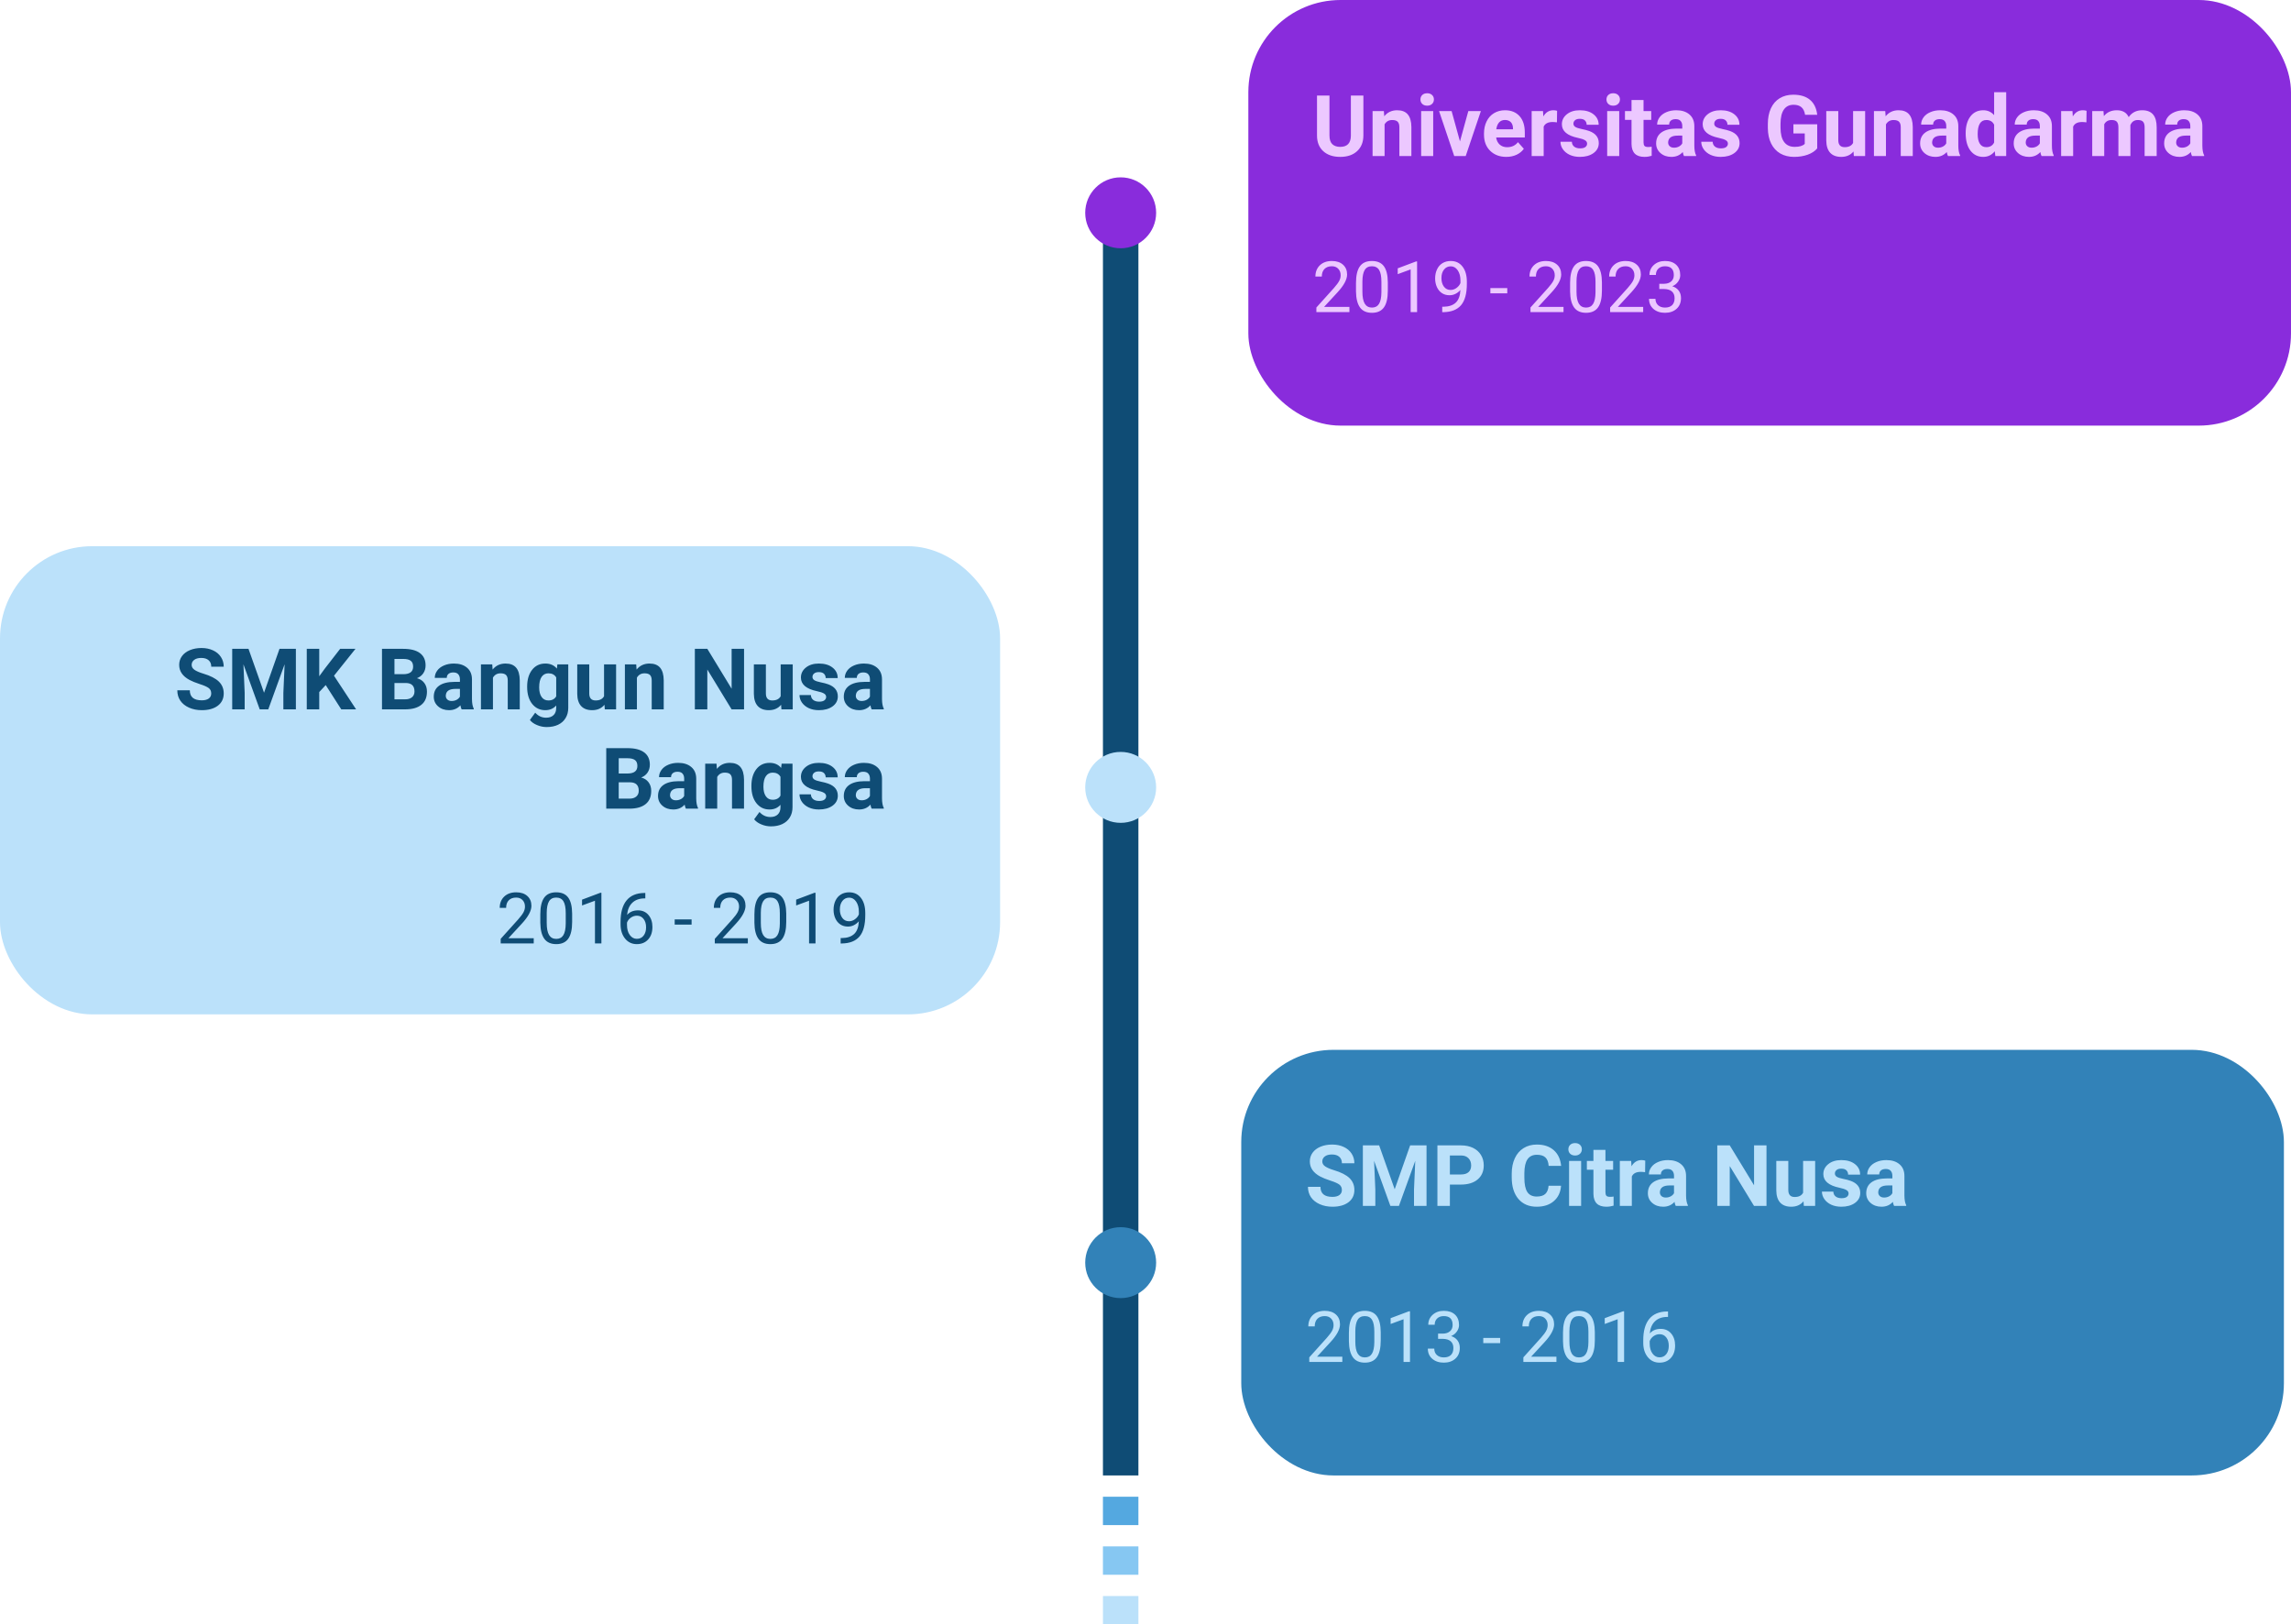 <svg width="323" height="229" viewBox="0 0 323 229" fill="none" xmlns="http://www.w3.org/2000/svg">
<path d="M158 30V208" stroke="#0F4C75" stroke-width="5"/>
<path d="M158 218V222" stroke="#86C7F2" stroke-width="5"/>
<path d="M158 225V229" stroke="#BBE1FA" stroke-width="5"/>
<path d="M158 211V215" stroke="#54A8E0" stroke-width="5"/>
<path d="M163 30C163 32.761 160.761 35 158 35C155.239 35 153 32.761 153 30C153 27.239 155.239 25 158 25C160.761 25 163 27.239 163 30Z" fill="#892CDC"/>
<rect x="176" width="147" height="60" rx="13" fill="#892CDC"/>
<path d="M192.219 13.469V19.088C192.219 20.021 191.926 20.76 191.34 21.303C190.758 21.846 189.961 22.117 188.949 22.117C187.953 22.117 187.162 21.854 186.576 21.326C185.99 20.799 185.691 20.074 185.68 19.152V13.469H187.438V19.1C187.438 19.658 187.57 20.066 187.836 20.324C188.105 20.578 188.477 20.705 188.949 20.705C189.938 20.705 190.439 20.186 190.455 19.146V13.469H192.219ZM195.107 15.66L195.16 16.393C195.613 15.826 196.221 15.543 196.982 15.543C197.654 15.543 198.154 15.74 198.482 16.135C198.811 16.529 198.979 17.119 198.986 17.904V22H197.293V17.945C197.293 17.586 197.215 17.326 197.059 17.166C196.902 17.002 196.643 16.92 196.279 16.92C195.803 16.92 195.445 17.123 195.207 17.529V22H193.514V15.66H195.107ZM202.062 22H200.363V15.66H202.062V22ZM200.264 14.02C200.264 13.766 200.348 13.557 200.516 13.393C200.688 13.229 200.92 13.146 201.213 13.146C201.502 13.146 201.732 13.229 201.904 13.393C202.076 13.557 202.162 13.766 202.162 14.02C202.162 14.277 202.074 14.488 201.898 14.652C201.727 14.816 201.498 14.898 201.213 14.898C200.928 14.898 200.697 14.816 200.521 14.652C200.35 14.488 200.264 14.277 200.264 14.02ZM205.836 19.932L207.014 15.66H208.783L206.645 22H205.027L202.889 15.66H204.658L205.836 19.932ZM212.369 22.117C211.439 22.117 210.682 21.832 210.096 21.262C209.514 20.691 209.223 19.932 209.223 18.982V18.818C209.223 18.182 209.346 17.613 209.592 17.113C209.838 16.609 210.186 16.223 210.635 15.953C211.088 15.68 211.604 15.543 212.182 15.543C213.049 15.543 213.73 15.816 214.227 16.363C214.727 16.91 214.977 17.686 214.977 18.689V19.381H210.939C210.994 19.795 211.158 20.127 211.432 20.377C211.709 20.627 212.059 20.752 212.48 20.752C213.133 20.752 213.643 20.516 214.01 20.043L214.842 20.975C214.588 21.334 214.244 21.615 213.811 21.818C213.377 22.018 212.896 22.117 212.369 22.117ZM212.176 16.914C211.84 16.914 211.566 17.027 211.355 17.254C211.148 17.48 211.016 17.805 210.957 18.227H213.312V18.092C213.305 17.717 213.203 17.428 213.008 17.225C212.812 17.018 212.535 16.914 212.176 16.914ZM219.506 17.248C219.275 17.217 219.072 17.201 218.896 17.201C218.256 17.201 217.836 17.418 217.637 17.852V22H215.943V15.66H217.543L217.59 16.416C217.93 15.834 218.4 15.543 219.002 15.543C219.189 15.543 219.365 15.568 219.529 15.619L219.506 17.248ZM223.76 20.248C223.76 20.041 223.656 19.879 223.449 19.762C223.246 19.641 222.918 19.533 222.465 19.439C220.957 19.123 220.203 18.482 220.203 17.518C220.203 16.955 220.436 16.486 220.9 16.111C221.369 15.732 221.98 15.543 222.734 15.543C223.539 15.543 224.182 15.732 224.662 16.111C225.146 16.49 225.389 16.982 225.389 17.588H223.695C223.695 17.346 223.617 17.146 223.461 16.99C223.305 16.83 223.061 16.75 222.729 16.75C222.443 16.75 222.223 16.814 222.066 16.943C221.91 17.072 221.832 17.236 221.832 17.436C221.832 17.623 221.92 17.775 222.096 17.893C222.275 18.006 222.576 18.105 222.998 18.191C223.42 18.273 223.775 18.367 224.064 18.473C224.959 18.801 225.406 19.369 225.406 20.178C225.406 20.756 225.158 21.225 224.662 21.584C224.166 21.939 223.525 22.117 222.74 22.117C222.209 22.117 221.736 22.023 221.322 21.836C220.912 21.645 220.59 21.385 220.355 21.057C220.121 20.725 220.004 20.367 220.004 19.984H221.609C221.625 20.285 221.736 20.516 221.943 20.676C222.15 20.836 222.428 20.916 222.775 20.916C223.1 20.916 223.344 20.855 223.508 20.734C223.676 20.609 223.76 20.447 223.76 20.248ZM228.289 22H226.59V15.66H228.289V22ZM226.49 14.02C226.49 13.766 226.574 13.557 226.742 13.393C226.914 13.229 227.146 13.146 227.439 13.146C227.729 13.146 227.959 13.229 228.131 13.393C228.303 13.557 228.389 13.766 228.389 14.02C228.389 14.277 228.301 14.488 228.125 14.652C227.953 14.816 227.725 14.898 227.439 14.898C227.154 14.898 226.924 14.816 226.748 14.652C226.576 14.488 226.49 14.277 226.49 14.02ZM231.717 14.102V15.66H232.801V16.902H231.717V20.066C231.717 20.301 231.762 20.469 231.852 20.57C231.941 20.672 232.113 20.723 232.367 20.723C232.555 20.723 232.721 20.709 232.865 20.682V21.965C232.533 22.066 232.191 22.117 231.84 22.117C230.652 22.117 230.047 21.518 230.023 20.318V16.902H229.098V15.66H230.023V14.102H231.717ZM237.418 22C237.34 21.848 237.283 21.658 237.248 21.432C236.838 21.889 236.305 22.117 235.648 22.117C235.027 22.117 234.512 21.938 234.102 21.578C233.695 21.219 233.492 20.766 233.492 20.219C233.492 19.547 233.74 19.031 234.236 18.672C234.736 18.312 235.457 18.131 236.398 18.127H237.178V17.764C237.178 17.471 237.102 17.236 236.949 17.061C236.801 16.885 236.564 16.797 236.24 16.797C235.955 16.797 235.73 16.865 235.566 17.002C235.406 17.139 235.326 17.326 235.326 17.564H233.633C233.633 17.197 233.746 16.857 233.973 16.545C234.199 16.232 234.52 15.988 234.934 15.812C235.348 15.633 235.812 15.543 236.328 15.543C237.109 15.543 237.729 15.74 238.186 16.135C238.646 16.525 238.877 17.076 238.877 17.787V20.535C238.881 21.137 238.965 21.592 239.129 21.9V22H237.418ZM236.018 20.822C236.268 20.822 236.498 20.768 236.709 20.658C236.92 20.545 237.076 20.395 237.178 20.207V19.117H236.545C235.697 19.117 235.246 19.41 235.191 19.996L235.186 20.096C235.186 20.307 235.26 20.48 235.408 20.617C235.557 20.754 235.76 20.822 236.018 20.822ZM243.611 20.248C243.611 20.041 243.508 19.879 243.301 19.762C243.098 19.641 242.77 19.533 242.316 19.439C240.809 19.123 240.055 18.482 240.055 17.518C240.055 16.955 240.287 16.486 240.752 16.111C241.221 15.732 241.832 15.543 242.586 15.543C243.391 15.543 244.033 15.732 244.514 16.111C244.998 16.49 245.24 16.982 245.24 17.588H243.547C243.547 17.346 243.469 17.146 243.312 16.99C243.156 16.83 242.912 16.75 242.58 16.75C242.295 16.75 242.074 16.814 241.918 16.943C241.762 17.072 241.684 17.236 241.684 17.436C241.684 17.623 241.771 17.775 241.947 17.893C242.127 18.006 242.428 18.105 242.85 18.191C243.271 18.273 243.627 18.367 243.916 18.473C244.811 18.801 245.258 19.369 245.258 20.178C245.258 20.756 245.01 21.225 244.514 21.584C244.018 21.939 243.377 22.117 242.592 22.117C242.061 22.117 241.588 22.023 241.174 21.836C240.764 21.645 240.441 21.385 240.207 21.057C239.973 20.725 239.855 20.367 239.855 19.984H241.461C241.477 20.285 241.588 20.516 241.795 20.676C242.002 20.836 242.279 20.916 242.627 20.916C242.951 20.916 243.195 20.855 243.359 20.734C243.527 20.609 243.611 20.447 243.611 20.248ZM256.203 20.922C255.887 21.301 255.439 21.596 254.861 21.807C254.283 22.014 253.643 22.117 252.939 22.117C252.201 22.117 251.553 21.957 250.994 21.637C250.439 21.312 250.01 20.844 249.705 20.23C249.404 19.617 249.25 18.896 249.242 18.068V17.488C249.242 16.637 249.385 15.9 249.67 15.279C249.959 14.654 250.373 14.178 250.912 13.85C251.455 13.518 252.09 13.352 252.816 13.352C253.828 13.352 254.619 13.594 255.189 14.078C255.76 14.559 256.098 15.26 256.203 16.182H254.492C254.414 15.693 254.24 15.336 253.971 15.109C253.705 14.883 253.338 14.77 252.869 14.77C252.271 14.77 251.816 14.994 251.504 15.443C251.191 15.893 251.033 16.561 251.029 17.447V17.992C251.029 18.887 251.199 19.562 251.539 20.02C251.879 20.477 252.377 20.705 253.033 20.705C253.693 20.705 254.164 20.564 254.445 20.283V18.812H252.846V17.518H256.203V20.922ZM261.318 21.355C260.9 21.863 260.322 22.117 259.584 22.117C258.904 22.117 258.385 21.922 258.025 21.531C257.67 21.141 257.488 20.568 257.48 19.814V15.66H259.174V19.756C259.174 20.416 259.475 20.746 260.076 20.746C260.65 20.746 261.045 20.547 261.26 20.148V15.66H262.959V22H261.365L261.318 21.355ZM265.795 15.66L265.848 16.393C266.301 15.826 266.908 15.543 267.67 15.543C268.342 15.543 268.842 15.74 269.17 16.135C269.498 16.529 269.666 17.119 269.674 17.904V22H267.98V17.945C267.98 17.586 267.902 17.326 267.746 17.166C267.59 17.002 267.33 16.92 266.967 16.92C266.49 16.92 266.133 17.123 265.895 17.529V22H264.201V15.66H265.795ZM274.637 22C274.559 21.848 274.502 21.658 274.467 21.432C274.057 21.889 273.523 22.117 272.867 22.117C272.246 22.117 271.73 21.938 271.32 21.578C270.914 21.219 270.711 20.766 270.711 20.219C270.711 19.547 270.959 19.031 271.455 18.672C271.955 18.312 272.676 18.131 273.617 18.127H274.396V17.764C274.396 17.471 274.32 17.236 274.168 17.061C274.02 16.885 273.783 16.797 273.459 16.797C273.174 16.797 272.949 16.865 272.785 17.002C272.625 17.139 272.545 17.326 272.545 17.564H270.852C270.852 17.197 270.965 16.857 271.191 16.545C271.418 16.232 271.738 15.988 272.152 15.812C272.566 15.633 273.031 15.543 273.547 15.543C274.328 15.543 274.947 15.74 275.404 16.135C275.865 16.525 276.096 17.076 276.096 17.787V20.535C276.1 21.137 276.184 21.592 276.348 21.9V22H274.637ZM273.236 20.822C273.486 20.822 273.717 20.768 273.928 20.658C274.139 20.545 274.295 20.395 274.396 20.207V19.117H273.764C272.916 19.117 272.465 19.41 272.41 19.996L272.404 20.096C272.404 20.307 272.479 20.48 272.627 20.617C272.775 20.754 272.979 20.822 273.236 20.822ZM277.133 18.783C277.133 17.795 277.354 17.008 277.795 16.422C278.24 15.836 278.848 15.543 279.617 15.543C280.234 15.543 280.744 15.773 281.146 16.234V13H282.846V22H281.316L281.234 21.326C280.812 21.854 280.27 22.117 279.605 22.117C278.859 22.117 278.26 21.824 277.807 21.238C277.357 20.648 277.133 19.83 277.133 18.783ZM278.826 18.906C278.826 19.5 278.93 19.955 279.137 20.271C279.344 20.588 279.645 20.746 280.039 20.746C280.562 20.746 280.932 20.525 281.146 20.084V17.582C280.936 17.141 280.57 16.92 280.051 16.92C279.234 16.92 278.826 17.582 278.826 18.906ZM287.832 22C287.754 21.848 287.697 21.658 287.662 21.432C287.252 21.889 286.719 22.117 286.062 22.117C285.441 22.117 284.926 21.938 284.516 21.578C284.109 21.219 283.906 20.766 283.906 20.219C283.906 19.547 284.154 19.031 284.65 18.672C285.15 18.312 285.871 18.131 286.812 18.127H287.592V17.764C287.592 17.471 287.516 17.236 287.363 17.061C287.215 16.885 286.979 16.797 286.654 16.797C286.369 16.797 286.145 16.865 285.98 17.002C285.82 17.139 285.74 17.326 285.74 17.564H284.047C284.047 17.197 284.16 16.857 284.387 16.545C284.613 16.232 284.934 15.988 285.348 15.812C285.762 15.633 286.227 15.543 286.742 15.543C287.523 15.543 288.143 15.74 288.6 16.135C289.061 16.525 289.291 17.076 289.291 17.787V20.535C289.295 21.137 289.379 21.592 289.543 21.9V22H287.832ZM286.432 20.822C286.682 20.822 286.912 20.768 287.123 20.658C287.334 20.545 287.49 20.395 287.592 20.207V19.117H286.959C286.111 19.117 285.66 19.41 285.605 19.996L285.6 20.096C285.6 20.307 285.674 20.48 285.822 20.617C285.971 20.754 286.174 20.822 286.432 20.822ZM294.154 17.248C293.924 17.217 293.721 17.201 293.545 17.201C292.904 17.201 292.484 17.418 292.285 17.852V22H290.592V15.66H292.191L292.238 16.416C292.578 15.834 293.049 15.543 293.65 15.543C293.838 15.543 294.014 15.568 294.178 15.619L294.154 17.248ZM296.562 15.66L296.615 16.369C297.064 15.818 297.672 15.543 298.438 15.543C299.254 15.543 299.814 15.865 300.119 16.51C300.564 15.865 301.199 15.543 302.023 15.543C302.711 15.543 303.223 15.744 303.559 16.146C303.895 16.545 304.062 17.146 304.062 17.951V22H302.363V17.957C302.363 17.598 302.293 17.336 302.152 17.172C302.012 17.004 301.764 16.92 301.408 16.92C300.9 16.92 300.549 17.162 300.354 17.646L300.359 22H298.666V17.963C298.666 17.596 298.594 17.33 298.449 17.166C298.305 17.002 298.059 16.92 297.711 16.92C297.23 16.92 296.883 17.119 296.668 17.518V22H294.975V15.66H296.562ZM309.043 22C308.965 21.848 308.908 21.658 308.873 21.432C308.463 21.889 307.93 22.117 307.273 22.117C306.652 22.117 306.137 21.938 305.727 21.578C305.32 21.219 305.117 20.766 305.117 20.219C305.117 19.547 305.365 19.031 305.861 18.672C306.361 18.312 307.082 18.131 308.023 18.127H308.803V17.764C308.803 17.471 308.727 17.236 308.574 17.061C308.426 16.885 308.189 16.797 307.865 16.797C307.58 16.797 307.355 16.865 307.191 17.002C307.031 17.139 306.951 17.326 306.951 17.564H305.258C305.258 17.197 305.371 16.857 305.598 16.545C305.824 16.232 306.145 15.988 306.559 15.812C306.973 15.633 307.438 15.543 307.953 15.543C308.734 15.543 309.354 15.74 309.811 16.135C310.271 16.525 310.502 17.076 310.502 17.787V20.535C310.506 21.137 310.59 21.592 310.754 21.9V22H309.043ZM307.643 20.822C307.893 20.822 308.123 20.768 308.334 20.658C308.545 20.545 308.701 20.395 308.803 20.207V19.117H308.17C307.322 19.117 306.871 19.41 306.816 19.996L306.811 20.096C306.811 20.307 306.885 20.48 307.033 20.617C307.182 20.754 307.385 20.822 307.643 20.822Z" fill="#ECC8FF"/>
<path d="M190.249 44H185.591V43.351L188.052 40.616C188.416 40.203 188.667 39.867 188.804 39.61C188.944 39.35 189.014 39.081 189.014 38.805C189.014 38.434 188.901 38.129 188.677 37.892C188.452 37.654 188.153 37.535 187.778 37.535C187.329 37.535 186.979 37.664 186.729 37.921C186.481 38.175 186.357 38.53 186.357 38.985H185.454C185.454 38.331 185.664 37.802 186.084 37.398C186.507 36.995 187.072 36.793 187.778 36.793C188.439 36.793 188.962 36.967 189.346 37.315C189.73 37.66 189.922 38.121 189.922 38.697C189.922 39.397 189.476 40.23 188.584 41.197L186.68 43.263H190.249V44ZM195.664 40.968C195.664 42.026 195.483 42.812 195.122 43.326C194.761 43.84 194.196 44.098 193.428 44.098C192.669 44.098 192.108 43.847 191.743 43.346C191.379 42.841 191.19 42.089 191.177 41.09V39.884C191.177 38.839 191.357 38.062 191.719 37.555C192.08 37.047 192.646 36.793 193.418 36.793C194.183 36.793 194.746 37.039 195.107 37.53C195.469 38.019 195.654 38.774 195.664 39.796V40.968ZM194.761 39.732C194.761 38.967 194.653 38.411 194.438 38.062C194.224 37.711 193.883 37.535 193.418 37.535C192.956 37.535 192.619 37.709 192.407 38.058C192.196 38.406 192.087 38.941 192.08 39.664V41.109C192.08 41.878 192.191 42.446 192.412 42.813C192.637 43.178 192.975 43.36 193.428 43.36C193.874 43.36 194.204 43.188 194.419 42.843C194.637 42.498 194.751 41.954 194.761 41.212V39.732ZM199.79 44H198.882V37.98L197.061 38.648V37.828L199.648 36.856H199.79V44ZM205.898 40.875C205.71 41.1 205.483 41.28 205.22 41.417C204.959 41.554 204.673 41.622 204.36 41.622C203.95 41.622 203.592 41.521 203.286 41.319C202.983 41.117 202.749 40.834 202.583 40.47C202.417 40.102 202.334 39.697 202.334 39.254C202.334 38.779 202.424 38.351 202.603 37.97C202.785 37.589 203.042 37.297 203.374 37.096C203.706 36.894 204.093 36.793 204.536 36.793C205.239 36.793 205.793 37.057 206.196 37.584C206.603 38.108 206.807 38.824 206.807 39.732V39.996C206.807 41.38 206.533 42.39 205.986 43.028C205.439 43.663 204.614 43.989 203.511 44.005H203.335V43.243H203.525C204.271 43.23 204.844 43.036 205.244 42.662C205.645 42.285 205.863 41.689 205.898 40.875ZM204.507 40.875C204.81 40.875 205.088 40.782 205.342 40.597C205.599 40.411 205.786 40.182 205.903 39.908V39.547C205.903 38.954 205.775 38.473 205.518 38.102C205.26 37.73 204.935 37.545 204.541 37.545C204.144 37.545 203.825 37.698 203.584 38.004C203.343 38.307 203.223 38.707 203.223 39.205C203.223 39.69 203.338 40.09 203.569 40.406C203.804 40.719 204.116 40.875 204.507 40.875ZM212.505 41.349H210.122V40.611H212.505V41.349ZM220.435 44H215.776V43.351L218.237 40.616C218.602 40.203 218.853 39.867 218.989 39.61C219.129 39.35 219.199 39.081 219.199 38.805C219.199 38.434 219.087 38.129 218.862 37.892C218.638 37.654 218.338 37.535 217.964 37.535C217.515 37.535 217.165 37.664 216.914 37.921C216.667 38.175 216.543 38.53 216.543 38.985H215.64C215.64 38.331 215.85 37.802 216.27 37.398C216.693 36.995 217.257 36.793 217.964 36.793C218.625 36.793 219.147 36.967 219.531 37.315C219.915 37.66 220.107 38.121 220.107 38.697C220.107 39.397 219.661 40.23 218.77 41.197L216.865 43.263H220.435V44ZM225.85 40.968C225.85 42.026 225.669 42.812 225.308 43.326C224.946 43.84 224.382 44.098 223.613 44.098C222.855 44.098 222.293 43.847 221.929 43.346C221.564 42.841 221.375 42.089 221.362 41.09V39.884C221.362 38.839 221.543 38.062 221.904 37.555C222.266 37.047 222.832 36.793 223.604 36.793C224.368 36.793 224.932 37.039 225.293 37.53C225.654 38.019 225.84 38.774 225.85 39.796V40.968ZM224.946 39.732C224.946 38.967 224.839 38.411 224.624 38.062C224.409 37.711 224.069 37.535 223.604 37.535C223.141 37.535 222.804 37.709 222.593 38.058C222.381 38.406 222.272 38.941 222.266 39.664V41.109C222.266 41.878 222.376 42.446 222.598 42.813C222.822 43.178 223.161 43.36 223.613 43.36C224.059 43.36 224.39 43.188 224.604 42.843C224.823 42.498 224.937 41.954 224.946 41.212V39.732ZM231.665 44H227.007V43.351L229.468 40.616C229.832 40.203 230.083 39.867 230.22 39.61C230.36 39.35 230.43 39.081 230.43 38.805C230.43 38.434 230.317 38.129 230.093 37.892C229.868 37.654 229.569 37.535 229.194 37.535C228.745 37.535 228.395 37.664 228.145 37.921C227.897 38.175 227.773 38.53 227.773 38.985H226.87C226.87 38.331 227.08 37.802 227.5 37.398C227.923 36.995 228.488 36.793 229.194 36.793C229.855 36.793 230.378 36.967 230.762 37.315C231.146 37.66 231.338 38.121 231.338 38.697C231.338 39.397 230.892 40.23 230 41.197L228.096 43.263H231.665V44ZM233.936 40.006H234.614C235.041 39.999 235.376 39.887 235.62 39.669C235.864 39.451 235.986 39.156 235.986 38.785C235.986 37.952 235.571 37.535 234.741 37.535C234.351 37.535 234.038 37.648 233.804 37.872C233.573 38.093 233.457 38.388 233.457 38.756H232.554C232.554 38.193 232.759 37.726 233.169 37.355C233.582 36.98 234.106 36.793 234.741 36.793C235.412 36.793 235.938 36.97 236.318 37.325C236.699 37.68 236.89 38.173 236.89 38.805C236.89 39.114 236.789 39.413 236.587 39.703C236.388 39.993 236.117 40.209 235.771 40.352C236.162 40.476 236.463 40.681 236.675 40.968C236.89 41.254 236.997 41.604 236.997 42.018C236.997 42.656 236.789 43.162 236.372 43.536C235.955 43.91 235.413 44.098 234.746 44.098C234.079 44.098 233.535 43.917 233.115 43.556C232.699 43.194 232.49 42.717 232.49 42.125H233.398C233.398 42.499 233.521 42.799 233.765 43.023C234.009 43.248 234.336 43.36 234.746 43.36C235.182 43.36 235.516 43.246 235.747 43.019C235.978 42.791 236.094 42.464 236.094 42.037C236.094 41.624 235.967 41.306 235.713 41.085C235.459 40.864 235.093 40.75 234.614 40.743H233.936V40.006Z" fill="#ECC8FF"/>
<path d="M163 178C163 180.761 160.761 183 158 183C155.239 183 153 180.761 153 178C153 175.239 155.239 173 158 173C160.761 173 163 175.239 163 178Z" fill="#3282B8"/>
<rect x="175" y="148" width="147" height="60" rx="13" fill="#3282B8"/>
<path d="M189.186 167.762C189.186 167.43 189.068 167.176 188.834 167C188.6 166.82 188.178 166.633 187.568 166.438C186.959 166.238 186.477 166.043 186.121 165.852C185.152 165.328 184.668 164.623 184.668 163.736C184.668 163.275 184.797 162.865 185.055 162.506C185.316 162.143 185.689 161.859 186.174 161.656C186.662 161.453 187.209 161.352 187.814 161.352C188.424 161.352 188.967 161.463 189.443 161.686C189.92 161.904 190.289 162.215 190.551 162.617C190.816 163.02 190.949 163.477 190.949 163.988H189.191C189.191 163.598 189.068 163.295 188.822 163.08C188.576 162.861 188.23 162.752 187.785 162.752C187.355 162.752 187.021 162.844 186.783 163.027C186.545 163.207 186.426 163.445 186.426 163.742C186.426 164.02 186.564 164.252 186.842 164.439C187.123 164.627 187.535 164.803 188.078 164.967C189.078 165.268 189.807 165.641 190.264 166.086C190.721 166.531 190.949 167.086 190.949 167.75C190.949 168.488 190.67 169.068 190.111 169.49C189.553 169.908 188.801 170.117 187.855 170.117C187.199 170.117 186.602 169.998 186.062 169.76C185.523 169.518 185.111 169.188 184.826 168.77C184.545 168.352 184.404 167.867 184.404 167.316H186.168C186.168 168.258 186.73 168.729 187.855 168.729C188.273 168.729 188.6 168.645 188.834 168.477C189.068 168.305 189.186 168.066 189.186 167.762ZM194.441 161.469L196.633 167.656L198.812 161.469H201.121V170H199.357V167.668L199.533 163.643L197.23 170H196.023L193.727 163.648L193.902 167.668V170H192.145V161.469H194.441ZM204.414 166.994V170H202.656V161.469H205.984C206.625 161.469 207.188 161.586 207.672 161.82C208.16 162.055 208.535 162.389 208.797 162.822C209.059 163.252 209.189 163.742 209.189 164.293C209.189 165.129 208.902 165.789 208.328 166.273C207.758 166.754 206.967 166.994 205.955 166.994H204.414ZM204.414 165.57H205.984C206.449 165.57 206.803 165.461 207.045 165.242C207.291 165.023 207.414 164.711 207.414 164.305C207.414 163.887 207.291 163.549 207.045 163.291C206.799 163.033 206.459 162.9 206.025 162.893H204.414V165.57ZM220.088 167.158C220.021 168.076 219.682 168.799 219.068 169.326C218.459 169.854 217.654 170.117 216.654 170.117C215.561 170.117 214.699 169.75 214.07 169.016C213.445 168.277 213.133 167.266 213.133 165.98V165.459C213.133 164.639 213.277 163.916 213.566 163.291C213.855 162.666 214.268 162.188 214.803 161.855C215.342 161.52 215.967 161.352 216.678 161.352C217.662 161.352 218.455 161.615 219.057 162.143C219.658 162.67 220.006 163.41 220.1 164.363H218.342C218.299 163.812 218.145 163.414 217.879 163.168C217.617 162.918 217.217 162.793 216.678 162.793C216.092 162.793 215.652 163.004 215.359 163.426C215.07 163.844 214.922 164.494 214.914 165.377V166.021C214.914 166.943 215.053 167.617 215.33 168.043C215.611 168.469 216.053 168.682 216.654 168.682C217.197 168.682 217.602 168.559 217.867 168.312C218.137 168.062 218.291 167.678 218.33 167.158H220.088ZM222.918 170H221.219V163.66H222.918V170ZM221.119 162.02C221.119 161.766 221.203 161.557 221.371 161.393C221.543 161.229 221.775 161.146 222.068 161.146C222.357 161.146 222.588 161.229 222.76 161.393C222.932 161.557 223.018 161.766 223.018 162.02C223.018 162.277 222.93 162.488 222.754 162.652C222.582 162.816 222.354 162.898 222.068 162.898C221.783 162.898 221.553 162.816 221.377 162.652C221.205 162.488 221.119 162.277 221.119 162.02ZM226.346 162.102V163.66H227.43V164.902H226.346V168.066C226.346 168.301 226.391 168.469 226.48 168.57C226.57 168.672 226.742 168.723 226.996 168.723C227.184 168.723 227.35 168.709 227.494 168.682V169.965C227.162 170.066 226.82 170.117 226.469 170.117C225.281 170.117 224.676 169.518 224.652 168.318V164.902H223.727V163.66H224.652V162.102H226.346ZM231.936 165.248C231.705 165.217 231.502 165.201 231.326 165.201C230.686 165.201 230.266 165.418 230.066 165.852V170H228.373V163.66H229.973L230.02 164.416C230.359 163.834 230.83 163.543 231.432 163.543C231.619 163.543 231.795 163.568 231.959 163.619L231.936 165.248ZM236.254 170C236.176 169.848 236.119 169.658 236.084 169.432C235.674 169.889 235.141 170.117 234.484 170.117C233.863 170.117 233.348 169.938 232.938 169.578C232.531 169.219 232.328 168.766 232.328 168.219C232.328 167.547 232.576 167.031 233.072 166.672C233.572 166.312 234.293 166.131 235.234 166.127H236.014V165.764C236.014 165.471 235.938 165.236 235.785 165.061C235.637 164.885 235.4 164.797 235.076 164.797C234.791 164.797 234.566 164.865 234.402 165.002C234.242 165.139 234.162 165.326 234.162 165.564H232.469C232.469 165.197 232.582 164.857 232.809 164.545C233.035 164.232 233.355 163.988 233.77 163.812C234.184 163.633 234.648 163.543 235.164 163.543C235.945 163.543 236.564 163.74 237.021 164.135C237.482 164.525 237.713 165.076 237.713 165.787V168.535C237.717 169.137 237.801 169.592 237.965 169.9V170H236.254ZM234.854 168.822C235.104 168.822 235.334 168.768 235.545 168.658C235.756 168.545 235.912 168.395 236.014 168.207V167.117H235.381C234.533 167.117 234.082 167.41 234.027 167.996L234.021 168.096C234.021 168.307 234.096 168.48 234.244 168.617C234.393 168.754 234.596 168.822 234.854 168.822ZM249.051 170H247.293L243.871 164.387V170H242.113V161.469H243.871L247.299 167.094V161.469H249.051V170ZM254.271 169.355C253.854 169.863 253.275 170.117 252.537 170.117C251.857 170.117 251.338 169.922 250.979 169.531C250.623 169.141 250.441 168.568 250.434 167.814V163.66H252.127V167.756C252.127 168.416 252.428 168.746 253.029 168.746C253.604 168.746 253.998 168.547 254.213 168.148V163.66H255.912V170H254.318L254.271 169.355ZM260.623 168.248C260.623 168.041 260.52 167.879 260.312 167.762C260.109 167.641 259.781 167.533 259.328 167.439C257.82 167.123 257.066 166.482 257.066 165.518C257.066 164.955 257.299 164.486 257.764 164.111C258.232 163.732 258.844 163.543 259.598 163.543C260.402 163.543 261.045 163.732 261.525 164.111C262.01 164.49 262.252 164.982 262.252 165.588H260.559C260.559 165.346 260.48 165.146 260.324 164.99C260.168 164.83 259.924 164.75 259.592 164.75C259.307 164.75 259.086 164.814 258.93 164.943C258.773 165.072 258.695 165.236 258.695 165.436C258.695 165.623 258.783 165.775 258.959 165.893C259.139 166.006 259.439 166.105 259.861 166.191C260.283 166.273 260.639 166.367 260.928 166.473C261.822 166.801 262.27 167.369 262.27 168.178C262.27 168.756 262.021 169.225 261.525 169.584C261.029 169.939 260.389 170.117 259.604 170.117C259.072 170.117 258.6 170.023 258.186 169.836C257.775 169.645 257.453 169.385 257.219 169.057C256.984 168.725 256.867 168.367 256.867 167.984H258.473C258.488 168.285 258.6 168.516 258.807 168.676C259.014 168.836 259.291 168.916 259.639 168.916C259.963 168.916 260.207 168.855 260.371 168.734C260.539 168.609 260.623 168.447 260.623 168.248ZM267.039 170C266.961 169.848 266.904 169.658 266.869 169.432C266.459 169.889 265.926 170.117 265.27 170.117C264.648 170.117 264.133 169.938 263.723 169.578C263.316 169.219 263.113 168.766 263.113 168.219C263.113 167.547 263.361 167.031 263.857 166.672C264.357 166.312 265.078 166.131 266.02 166.127H266.799V165.764C266.799 165.471 266.723 165.236 266.57 165.061C266.422 164.885 266.186 164.797 265.861 164.797C265.576 164.797 265.352 164.865 265.188 165.002C265.027 165.139 264.947 165.326 264.947 165.564H263.254C263.254 165.197 263.367 164.857 263.594 164.545C263.82 164.232 264.141 163.988 264.555 163.812C264.969 163.633 265.434 163.543 265.949 163.543C266.73 163.543 267.35 163.74 267.807 164.135C268.268 164.525 268.498 165.076 268.498 165.787V168.535C268.502 169.137 268.586 169.592 268.75 169.9V170H267.039ZM265.639 168.822C265.889 168.822 266.119 168.768 266.33 168.658C266.541 168.545 266.697 168.395 266.799 168.207V167.117H266.166C265.318 167.117 264.867 167.41 264.812 167.996L264.807 168.096C264.807 168.307 264.881 168.48 265.029 168.617C265.178 168.754 265.381 168.822 265.639 168.822Z" fill="#BBE1FA"/>
<path d="M189.249 192H184.591V191.351L187.052 188.616C187.416 188.203 187.667 187.868 187.804 187.61C187.944 187.35 188.014 187.081 188.014 186.805C188.014 186.434 187.901 186.129 187.677 185.892C187.452 185.654 187.153 185.535 186.778 185.535C186.329 185.535 185.979 185.664 185.729 185.921C185.481 186.175 185.357 186.53 185.357 186.985H184.454C184.454 186.331 184.664 185.802 185.084 185.398C185.507 184.995 186.072 184.793 186.778 184.793C187.439 184.793 187.962 184.967 188.346 185.315C188.73 185.66 188.922 186.121 188.922 186.697C188.922 187.397 188.476 188.23 187.584 189.197L185.68 191.263H189.249V192ZM194.664 188.968C194.664 190.026 194.483 190.812 194.122 191.326C193.761 191.84 193.196 192.098 192.428 192.098C191.669 192.098 191.108 191.847 190.743 191.346C190.379 190.841 190.19 190.089 190.177 189.09V187.884C190.177 186.839 190.357 186.062 190.719 185.555C191.08 185.047 191.646 184.793 192.418 184.793C193.183 184.793 193.746 185.039 194.107 185.53C194.469 186.019 194.654 186.774 194.664 187.796V188.968ZM193.761 187.732C193.761 186.967 193.653 186.411 193.438 186.062C193.224 185.711 192.883 185.535 192.418 185.535C191.956 185.535 191.619 185.709 191.407 186.058C191.196 186.406 191.087 186.941 191.08 187.664V189.109C191.08 189.878 191.191 190.446 191.412 190.813C191.637 191.178 191.975 191.36 192.428 191.36C192.874 191.36 193.204 191.188 193.419 190.843C193.637 190.498 193.751 189.954 193.761 189.212V187.732ZM198.79 192H197.882V185.979L196.061 186.648V185.828L198.648 184.856H198.79V192ZM202.75 188.006H203.429C203.855 187.999 204.19 187.887 204.435 187.669C204.679 187.451 204.801 187.156 204.801 186.785C204.801 185.952 204.386 185.535 203.556 185.535C203.165 185.535 202.853 185.647 202.618 185.872C202.387 186.093 202.271 186.388 202.271 186.756H201.368C201.368 186.193 201.573 185.726 201.983 185.354C202.397 184.98 202.921 184.793 203.556 184.793C204.226 184.793 204.752 184.97 205.133 185.325C205.514 185.68 205.704 186.173 205.704 186.805C205.704 187.114 205.603 187.413 205.401 187.703C205.203 187.993 204.931 188.209 204.586 188.353C204.977 188.476 205.278 188.681 205.489 188.968C205.704 189.254 205.812 189.604 205.812 190.018C205.812 190.656 205.603 191.162 205.187 191.536C204.77 191.91 204.228 192.098 203.561 192.098C202.893 192.098 202.35 191.917 201.93 191.556C201.513 191.194 201.305 190.717 201.305 190.125H202.213C202.213 190.499 202.335 190.799 202.579 191.023C202.823 191.248 203.15 191.36 203.561 191.36C203.997 191.36 204.33 191.246 204.562 191.019C204.793 190.791 204.908 190.464 204.908 190.037C204.908 189.624 204.781 189.306 204.527 189.085C204.273 188.864 203.907 188.75 203.429 188.743H202.75V188.006ZM211.505 189.349H209.122V188.611H211.505V189.349ZM219.435 192H214.776V191.351L217.237 188.616C217.602 188.203 217.853 187.868 217.989 187.61C218.129 187.35 218.199 187.081 218.199 186.805C218.199 186.434 218.087 186.129 217.862 185.892C217.638 185.654 217.338 185.535 216.964 185.535C216.515 185.535 216.165 185.664 215.914 185.921C215.667 186.175 215.543 186.53 215.543 186.985H214.64C214.64 186.331 214.85 185.802 215.27 185.398C215.693 184.995 216.257 184.793 216.964 184.793C217.625 184.793 218.147 184.967 218.531 185.315C218.915 185.66 219.107 186.121 219.107 186.697C219.107 187.397 218.661 188.23 217.77 189.197L215.865 191.263H219.435V192ZM224.85 188.968C224.85 190.026 224.669 190.812 224.308 191.326C223.946 191.84 223.382 192.098 222.613 192.098C221.855 192.098 221.293 191.847 220.929 191.346C220.564 190.841 220.375 190.089 220.362 189.09V187.884C220.362 186.839 220.543 186.062 220.904 185.555C221.266 185.047 221.832 184.793 222.604 184.793C223.368 184.793 223.932 185.039 224.293 185.53C224.654 186.019 224.84 186.774 224.85 187.796V188.968ZM223.946 187.732C223.946 186.967 223.839 186.411 223.624 186.062C223.409 185.711 223.069 185.535 222.604 185.535C222.141 185.535 221.804 185.709 221.593 186.058C221.381 186.406 221.272 186.941 221.266 187.664V189.109C221.266 189.878 221.376 190.446 221.598 190.813C221.822 191.178 222.161 191.36 222.613 191.36C223.059 191.36 223.39 191.188 223.604 190.843C223.823 190.498 223.937 189.954 223.946 189.212V187.732ZM228.976 192H228.067V185.979L226.246 186.648V185.828L228.834 184.856H228.976V192ZM235.167 184.886V185.652H235.001C234.298 185.665 233.738 185.874 233.321 186.277C232.905 186.681 232.664 187.249 232.599 187.981C232.973 187.552 233.484 187.337 234.132 187.337C234.75 187.337 235.243 187.555 235.611 187.991C235.982 188.427 236.168 188.991 236.168 189.681C236.168 190.413 235.968 190.999 235.567 191.438C235.17 191.878 234.636 192.098 233.966 192.098C233.285 192.098 232.734 191.837 232.311 191.316C231.887 190.792 231.676 190.118 231.676 189.295V188.948C231.676 187.64 231.954 186.64 232.511 185.95C233.071 185.257 233.902 184.902 235.006 184.886H235.167ZM233.98 188.089C233.671 188.089 233.386 188.182 233.126 188.367C232.866 188.553 232.685 188.785 232.584 189.065V189.397C232.584 189.983 232.716 190.455 232.979 190.813C233.243 191.172 233.572 191.351 233.966 191.351C234.373 191.351 234.692 191.201 234.923 190.901C235.157 190.602 235.274 190.21 235.274 189.725C235.274 189.236 235.156 188.842 234.918 188.543C234.684 188.24 234.371 188.089 233.98 188.089Z" fill="#BBE1FA"/>
<path d="M163 111C163 113.761 160.761 116 158 116C155.239 116 153 113.761 153 111C153 108.239 155.239 106 158 106C160.761 106 163 108.239 163 111Z" fill="#BBE1FA"/>
<rect y="77" width="141" height="66" rx="13" fill="#BBE1FA"/>
<path d="M29.779 97.762C29.779 97.43 29.662 97.176 29.428 97C29.193 96.82 28.771 96.633 28.162 96.438C27.553 96.238 27.07 96.043 26.715 95.852C25.746 95.328 25.262 94.623 25.262 93.736C25.262 93.275 25.391 92.865 25.648 92.506C25.91 92.143 26.283 91.859 26.768 91.656C27.256 91.453 27.803 91.352 28.408 91.352C29.018 91.352 29.561 91.463 30.037 91.686C30.514 91.904 30.883 92.215 31.145 92.617C31.41 93.019 31.543 93.477 31.543 93.988H29.785C29.785 93.598 29.662 93.295 29.416 93.08C29.17 92.861 28.824 92.752 28.379 92.752C27.949 92.752 27.615 92.844 27.377 93.027C27.139 93.207 27.02 93.445 27.02 93.742C27.02 94.019 27.158 94.252 27.436 94.439C27.717 94.627 28.129 94.803 28.672 94.967C29.672 95.268 30.4 95.641 30.857 96.086C31.314 96.531 31.543 97.086 31.543 97.75C31.543 98.488 31.264 99.068 30.705 99.49C30.146 99.908 29.395 100.117 28.449 100.117C27.793 100.117 27.195 99.998 26.656 99.76C26.117 99.518 25.705 99.188 25.42 98.769C25.139 98.352 24.998 97.867 24.998 97.316H26.762C26.762 98.258 27.324 98.728 28.449 98.728C28.867 98.728 29.193 98.644 29.428 98.477C29.662 98.305 29.779 98.066 29.779 97.762ZM35.035 91.469L37.227 97.656L39.406 91.469H41.715V100H39.951V97.668L40.127 93.643L37.824 100H36.617L34.32 93.648L34.496 97.668V100H32.738V91.469H35.035ZM45.922 96.578L45.008 97.562V100H43.25V91.469H45.008V95.336L45.781 94.275L47.955 91.469H50.117L47.088 95.26L50.205 100H48.113L45.922 96.578ZM53.855 100V91.469H56.844C57.879 91.469 58.664 91.668 59.199 92.066C59.734 92.461 60.002 93.041 60.002 93.807C60.002 94.225 59.895 94.594 59.68 94.914C59.465 95.231 59.166 95.463 58.783 95.611C59.221 95.721 59.565 95.941 59.815 96.273C60.068 96.606 60.195 97.012 60.195 97.492C60.195 98.312 59.934 98.934 59.41 99.356C58.887 99.777 58.141 99.992 57.172 100H53.855ZM55.613 96.285V98.588H57.119C57.533 98.588 57.855 98.49 58.086 98.295C58.32 98.096 58.438 97.822 58.438 97.475C58.438 96.693 58.033 96.297 57.225 96.285H55.613ZM55.613 95.043H56.914C57.801 95.027 58.244 94.674 58.244 93.982C58.244 93.596 58.131 93.318 57.904 93.15C57.682 92.978 57.328 92.893 56.844 92.893H55.613V95.043ZM65.082 100C65.004 99.848 64.947 99.658 64.912 99.432C64.502 99.889 63.969 100.117 63.312 100.117C62.691 100.117 62.176 99.938 61.766 99.578C61.359 99.219 61.156 98.766 61.156 98.219C61.156 97.547 61.404 97.031 61.9 96.672C62.4 96.312 63.121 96.131 64.062 96.127H64.842V95.764C64.842 95.471 64.766 95.236 64.613 95.061C64.465 94.885 64.228 94.797 63.904 94.797C63.619 94.797 63.395 94.865 63.23 95.002C63.07 95.139 62.99 95.326 62.99 95.564H61.297C61.297 95.197 61.41 94.857 61.637 94.545C61.863 94.232 62.184 93.988 62.598 93.812C63.012 93.633 63.477 93.543 63.992 93.543C64.773 93.543 65.393 93.74 65.85 94.135C66.311 94.525 66.541 95.076 66.541 95.787V98.535C66.545 99.137 66.629 99.592 66.793 99.9V100H65.082ZM63.682 98.822C63.932 98.822 64.162 98.768 64.373 98.658C64.584 98.545 64.74 98.394 64.842 98.207V97.117H64.209C63.361 97.117 62.91 97.41 62.855 97.996L62.85 98.096C62.85 98.307 62.924 98.481 63.072 98.617C63.221 98.754 63.424 98.822 63.682 98.822ZM69.4 93.66L69.453 94.393C69.906 93.826 70.514 93.543 71.275 93.543C71.947 93.543 72.447 93.74 72.775 94.135C73.103 94.529 73.272 95.119 73.279 95.904V100H71.586V95.945C71.586 95.586 71.508 95.326 71.352 95.166C71.195 95.002 70.936 94.92 70.572 94.92C70.096 94.92 69.738 95.123 69.5 95.529V100H67.807V93.66H69.4ZM74.322 96.783C74.322 95.811 74.553 95.027 75.014 94.434C75.478 93.84 76.103 93.543 76.889 93.543C77.584 93.543 78.125 93.781 78.512 94.258L78.582 93.66H80.117V99.789C80.117 100.344 79.99 100.826 79.736 101.236C79.486 101.646 79.133 101.959 78.676 102.174C78.219 102.389 77.684 102.496 77.07 102.496C76.606 102.496 76.152 102.402 75.711 102.215C75.269 102.031 74.936 101.793 74.709 101.5L75.459 100.469C75.881 100.941 76.393 101.178 76.994 101.178C77.443 101.178 77.793 101.057 78.043 100.814C78.293 100.576 78.418 100.236 78.418 99.795V99.455C78.027 99.897 77.514 100.117 76.877 100.117C76.115 100.117 75.498 99.82 75.025 99.227C74.557 98.629 74.322 97.838 74.322 96.853V96.783ZM76.016 96.906C76.016 97.481 76.131 97.932 76.361 98.26C76.592 98.584 76.908 98.746 77.311 98.746C77.826 98.746 78.195 98.553 78.418 98.166V95.5C78.191 95.113 77.826 94.92 77.322 94.92C76.916 94.92 76.596 95.086 76.361 95.418C76.131 95.75 76.016 96.246 76.016 96.906ZM85.221 99.356C84.803 99.863 84.225 100.117 83.486 100.117C82.807 100.117 82.287 99.922 81.928 99.531C81.572 99.141 81.391 98.568 81.383 97.814V93.66H83.076V97.756C83.076 98.416 83.377 98.746 83.978 98.746C84.553 98.746 84.947 98.547 85.162 98.148V93.66H86.861V100H85.268L85.221 99.356ZM89.697 93.66L89.75 94.393C90.203 93.826 90.811 93.543 91.572 93.543C92.244 93.543 92.744 93.74 93.072 94.135C93.4 94.529 93.568 95.119 93.576 95.904V100H91.883V95.945C91.883 95.586 91.805 95.326 91.648 95.166C91.492 95.002 91.232 94.92 90.869 94.92C90.393 94.92 90.035 95.123 89.797 95.529V100H88.103V93.66H89.697ZM104.902 100H103.145L99.723 94.387V100H97.965V91.469H99.723L103.15 97.094V91.469H104.902V100ZM110.123 99.356C109.705 99.863 109.127 100.117 108.389 100.117C107.709 100.117 107.189 99.922 106.83 99.531C106.475 99.141 106.293 98.568 106.285 97.814V93.66H107.979V97.756C107.979 98.416 108.279 98.746 108.881 98.746C109.455 98.746 109.85 98.547 110.064 98.148V93.66H111.764V100H110.17L110.123 99.356ZM116.475 98.248C116.475 98.041 116.371 97.879 116.164 97.762C115.961 97.641 115.633 97.533 115.18 97.439C113.672 97.123 112.918 96.482 112.918 95.518C112.918 94.955 113.15 94.486 113.615 94.111C114.084 93.732 114.695 93.543 115.449 93.543C116.254 93.543 116.896 93.732 117.377 94.111C117.861 94.49 118.104 94.982 118.104 95.588H116.41C116.41 95.346 116.332 95.147 116.176 94.99C116.02 94.83 115.775 94.75 115.443 94.75C115.158 94.75 114.938 94.814 114.781 94.943C114.625 95.072 114.547 95.236 114.547 95.436C114.547 95.623 114.635 95.775 114.811 95.893C114.99 96.006 115.291 96.106 115.713 96.191C116.135 96.273 116.49 96.367 116.779 96.473C117.674 96.801 118.121 97.369 118.121 98.178C118.121 98.756 117.873 99.225 117.377 99.584C116.881 99.939 116.24 100.117 115.455 100.117C114.924 100.117 114.451 100.023 114.037 99.836C113.627 99.644 113.305 99.385 113.07 99.057C112.836 98.725 112.719 98.367 112.719 97.984H114.324C114.34 98.285 114.451 98.516 114.658 98.676C114.865 98.836 115.143 98.916 115.49 98.916C115.814 98.916 116.059 98.856 116.223 98.734C116.391 98.609 116.475 98.447 116.475 98.248ZM122.891 100C122.812 99.848 122.756 99.658 122.721 99.432C122.311 99.889 121.777 100.117 121.121 100.117C120.5 100.117 119.984 99.938 119.574 99.578C119.168 99.219 118.965 98.766 118.965 98.219C118.965 97.547 119.213 97.031 119.709 96.672C120.209 96.312 120.93 96.131 121.871 96.127H122.65V95.764C122.65 95.471 122.574 95.236 122.422 95.061C122.273 94.885 122.037 94.797 121.713 94.797C121.428 94.797 121.203 94.865 121.039 95.002C120.879 95.139 120.799 95.326 120.799 95.564H119.105C119.105 95.197 119.219 94.857 119.445 94.545C119.672 94.232 119.992 93.988 120.406 93.812C120.82 93.633 121.285 93.543 121.801 93.543C122.582 93.543 123.201 93.74 123.658 94.135C124.119 94.525 124.35 95.076 124.35 95.787V98.535C124.354 99.137 124.438 99.592 124.602 99.9V100H122.891ZM121.49 98.822C121.74 98.822 121.971 98.768 122.182 98.658C122.393 98.545 122.549 98.394 122.65 98.207V97.117H122.018C121.17 97.117 120.719 97.41 120.664 97.996L120.658 98.096C120.658 98.307 120.732 98.481 120.881 98.617C121.029 98.754 121.232 98.822 121.49 98.822ZM85.473 114V105.469H88.461C89.496 105.469 90.281 105.668 90.816 106.066C91.352 106.461 91.619 107.041 91.619 107.807C91.619 108.225 91.512 108.594 91.297 108.914C91.082 109.23 90.783 109.463 90.4 109.611C90.838 109.721 91.182 109.941 91.432 110.273C91.686 110.605 91.812 111.012 91.812 111.492C91.812 112.312 91.551 112.934 91.027 113.355C90.504 113.777 89.758 113.992 88.789 114H85.473ZM87.231 110.285V112.588H88.736C89.15 112.588 89.473 112.49 89.703 112.295C89.938 112.096 90.055 111.822 90.055 111.475C90.055 110.693 89.65 110.297 88.842 110.285H87.231ZM87.231 109.043H88.531C89.418 109.027 89.861 108.674 89.861 107.982C89.861 107.596 89.748 107.318 89.522 107.15C89.299 106.979 88.945 106.893 88.461 106.893H87.231V109.043ZM96.699 114C96.621 113.848 96.564 113.658 96.529 113.432C96.119 113.889 95.586 114.117 94.93 114.117C94.309 114.117 93.793 113.938 93.383 113.578C92.977 113.219 92.773 112.766 92.773 112.219C92.773 111.547 93.022 111.031 93.518 110.672C94.018 110.312 94.738 110.131 95.68 110.127H96.459V109.764C96.459 109.471 96.383 109.236 96.231 109.061C96.082 108.885 95.846 108.797 95.522 108.797C95.236 108.797 95.012 108.865 94.848 109.002C94.688 109.139 94.607 109.326 94.607 109.564H92.914C92.914 109.197 93.027 108.857 93.254 108.545C93.481 108.232 93.801 107.988 94.215 107.812C94.629 107.633 95.094 107.543 95.609 107.543C96.391 107.543 97.01 107.74 97.467 108.135C97.928 108.525 98.158 109.076 98.158 109.787V112.535C98.162 113.137 98.246 113.592 98.41 113.9V114H96.699ZM95.299 112.822C95.549 112.822 95.779 112.768 95.99 112.658C96.201 112.545 96.357 112.395 96.459 112.207V111.117H95.826C94.978 111.117 94.527 111.41 94.473 111.996L94.467 112.096C94.467 112.307 94.541 112.48 94.689 112.617C94.838 112.754 95.041 112.822 95.299 112.822ZM101.018 107.66L101.07 108.393C101.523 107.826 102.131 107.543 102.893 107.543C103.564 107.543 104.064 107.74 104.393 108.135C104.721 108.529 104.889 109.119 104.896 109.904V114H103.203V109.945C103.203 109.586 103.125 109.326 102.969 109.166C102.812 109.002 102.553 108.92 102.189 108.92C101.713 108.92 101.355 109.123 101.117 109.529V114H99.424V107.66H101.018ZM105.939 110.783C105.939 109.811 106.17 109.027 106.631 108.434C107.096 107.84 107.721 107.543 108.506 107.543C109.201 107.543 109.742 107.781 110.129 108.258L110.199 107.66H111.734V113.789C111.734 114.344 111.607 114.826 111.354 115.236C111.104 115.646 110.75 115.959 110.293 116.174C109.836 116.389 109.301 116.496 108.688 116.496C108.223 116.496 107.77 116.402 107.328 116.215C106.887 116.031 106.553 115.793 106.326 115.5L107.076 114.469C107.498 114.941 108.01 115.178 108.611 115.178C109.061 115.178 109.41 115.057 109.66 114.814C109.91 114.576 110.035 114.236 110.035 113.795V113.455C109.645 113.896 109.131 114.117 108.494 114.117C107.732 114.117 107.115 113.82 106.643 113.227C106.174 112.629 105.939 111.838 105.939 110.854V110.783ZM107.633 110.906C107.633 111.48 107.748 111.932 107.979 112.26C108.209 112.584 108.525 112.746 108.928 112.746C109.443 112.746 109.812 112.553 110.035 112.166V109.5C109.809 109.113 109.443 108.92 108.939 108.92C108.533 108.92 108.213 109.086 107.979 109.418C107.748 109.75 107.633 110.246 107.633 110.906ZM116.475 112.248C116.475 112.041 116.371 111.879 116.164 111.762C115.961 111.641 115.633 111.533 115.18 111.439C113.672 111.123 112.918 110.482 112.918 109.518C112.918 108.955 113.15 108.486 113.615 108.111C114.084 107.732 114.695 107.543 115.449 107.543C116.254 107.543 116.896 107.732 117.377 108.111C117.861 108.49 118.104 108.982 118.104 109.588H116.41C116.41 109.346 116.332 109.146 116.176 108.99C116.02 108.83 115.775 108.75 115.443 108.75C115.158 108.75 114.938 108.814 114.781 108.943C114.625 109.072 114.547 109.236 114.547 109.436C114.547 109.623 114.635 109.775 114.811 109.893C114.99 110.006 115.291 110.105 115.713 110.191C116.135 110.273 116.49 110.367 116.779 110.473C117.674 110.801 118.121 111.369 118.121 112.178C118.121 112.756 117.873 113.225 117.377 113.584C116.881 113.939 116.24 114.117 115.455 114.117C114.924 114.117 114.451 114.023 114.037 113.836C113.627 113.645 113.305 113.385 113.07 113.057C112.836 112.725 112.719 112.367 112.719 111.984H114.324C114.34 112.285 114.451 112.516 114.658 112.676C114.865 112.836 115.143 112.916 115.49 112.916C115.814 112.916 116.059 112.855 116.223 112.734C116.391 112.609 116.475 112.447 116.475 112.248ZM122.891 114C122.812 113.848 122.756 113.658 122.721 113.432C122.311 113.889 121.777 114.117 121.121 114.117C120.5 114.117 119.984 113.938 119.574 113.578C119.168 113.219 118.965 112.766 118.965 112.219C118.965 111.547 119.213 111.031 119.709 110.672C120.209 110.312 120.93 110.131 121.871 110.127H122.65V109.764C122.65 109.471 122.574 109.236 122.422 109.061C122.273 108.885 122.037 108.797 121.713 108.797C121.428 108.797 121.203 108.865 121.039 109.002C120.879 109.139 120.799 109.326 120.799 109.564H119.105C119.105 109.197 119.219 108.857 119.445 108.545C119.672 108.232 119.992 107.988 120.406 107.812C120.82 107.633 121.285 107.543 121.801 107.543C122.582 107.543 123.201 107.74 123.658 108.135C124.119 108.525 124.35 109.076 124.35 109.787V112.535C124.354 113.137 124.438 113.592 124.602 113.9V114H122.891ZM121.49 112.822C121.74 112.822 121.971 112.768 122.182 112.658C122.393 112.545 122.549 112.395 122.65 112.207V111.117H122.018C121.17 111.117 120.719 111.41 120.664 111.996L120.658 112.096C120.658 112.307 120.732 112.48 120.881 112.617C121.029 112.754 121.232 112.822 121.49 112.822Z" fill="#0F4C75"/>
<path d="M75.249 133H70.591V132.351L73.052 129.616C73.416 129.203 73.667 128.868 73.804 128.61C73.944 128.35 74.014 128.081 74.014 127.805C74.014 127.434 73.901 127.129 73.677 126.892C73.452 126.654 73.153 126.535 72.778 126.535C72.329 126.535 71.979 126.664 71.728 126.921C71.481 127.175 71.357 127.53 71.357 127.985H70.454C70.454 127.331 70.664 126.802 71.084 126.398C71.507 125.995 72.072 125.793 72.778 125.793C73.439 125.793 73.962 125.967 74.346 126.315C74.73 126.66 74.922 127.121 74.922 127.697C74.922 128.397 74.476 129.23 73.584 130.197L71.68 132.263H75.249V133ZM80.664 129.968C80.664 131.026 80.483 131.812 80.122 132.326C79.761 132.84 79.196 133.098 78.428 133.098C77.669 133.098 77.108 132.847 76.743 132.346C76.379 131.841 76.19 131.089 76.177 130.09V128.884C76.177 127.839 76.357 127.062 76.719 126.555C77.08 126.047 77.647 125.793 78.418 125.793C79.183 125.793 79.746 126.039 80.107 126.53C80.469 127.019 80.654 127.774 80.664 128.796V129.968ZM79.761 128.732C79.761 127.967 79.653 127.411 79.439 127.062C79.224 126.711 78.883 126.535 78.418 126.535C77.956 126.535 77.619 126.709 77.407 127.058C77.196 127.406 77.087 127.941 77.08 128.664V130.109C77.08 130.878 77.191 131.446 77.412 131.813C77.637 132.178 77.975 132.36 78.428 132.36C78.874 132.36 79.204 132.188 79.419 131.843C79.637 131.498 79.751 130.954 79.761 130.212V128.732ZM84.79 133H83.882V126.979L82.061 127.648V126.828L84.648 125.856H84.79V133ZM90.981 125.886V126.652H90.815C90.112 126.665 89.552 126.874 89.136 127.277C88.719 127.681 88.478 128.249 88.413 128.981C88.787 128.552 89.299 128.337 89.946 128.337C90.565 128.337 91.058 128.555 91.426 128.991C91.797 129.427 91.982 129.991 91.982 130.681C91.982 131.413 91.782 131.999 91.382 132.438C90.985 132.878 90.451 133.098 89.78 133.098C89.1 133.098 88.548 132.837 88.125 132.316C87.702 131.792 87.49 131.118 87.49 130.295V129.948C87.49 128.64 87.769 127.64 88.325 126.95C88.885 126.257 89.717 125.902 90.82 125.886H90.981ZM89.795 129.089C89.486 129.089 89.201 129.182 88.94 129.367C88.68 129.553 88.499 129.785 88.398 130.065V130.397C88.398 130.983 88.53 131.455 88.794 131.813C89.058 132.172 89.386 132.351 89.78 132.351C90.187 132.351 90.506 132.201 90.737 131.901C90.972 131.602 91.089 131.21 91.089 130.725C91.089 130.236 90.97 129.842 90.732 129.543C90.498 129.24 90.186 129.089 89.795 129.089ZM97.505 130.349H95.122V129.611H97.505V130.349ZM105.435 133H100.776V132.351L103.237 129.616C103.602 129.203 103.853 128.868 103.989 128.61C104.129 128.35 104.199 128.081 104.199 127.805C104.199 127.434 104.087 127.129 103.862 126.892C103.638 126.654 103.338 126.535 102.964 126.535C102.515 126.535 102.165 126.664 101.914 126.921C101.667 127.175 101.543 127.53 101.543 127.985H100.64C100.64 127.331 100.85 126.802 101.27 126.398C101.693 125.995 102.257 125.793 102.964 125.793C103.625 125.793 104.147 125.967 104.531 126.315C104.915 126.66 105.107 127.121 105.107 127.697C105.107 128.397 104.661 129.23 103.77 130.197L101.865 132.263H105.435V133ZM110.85 129.968C110.85 131.026 110.669 131.812 110.308 132.326C109.946 132.84 109.382 133.098 108.613 133.098C107.855 133.098 107.293 132.847 106.929 132.346C106.564 131.841 106.375 131.089 106.362 130.09V128.884C106.362 127.839 106.543 127.062 106.904 126.555C107.266 126.047 107.832 125.793 108.604 125.793C109.368 125.793 109.932 126.039 110.293 126.53C110.654 127.019 110.84 127.774 110.85 128.796V129.968ZM109.946 128.732C109.946 127.967 109.839 127.411 109.624 127.062C109.409 126.711 109.069 126.535 108.604 126.535C108.141 126.535 107.804 126.709 107.593 127.058C107.381 127.406 107.272 127.941 107.266 128.664V130.109C107.266 130.878 107.376 131.446 107.598 131.813C107.822 132.178 108.161 132.36 108.613 132.36C109.059 132.36 109.39 132.188 109.604 131.843C109.823 131.498 109.937 130.954 109.946 130.212V128.732ZM114.976 133H114.067V126.979L112.246 127.648V126.828L114.834 125.856H114.976V133ZM121.084 129.875C120.895 130.1 120.669 130.28 120.405 130.417C120.145 130.554 119.858 130.622 119.546 130.622C119.136 130.622 118.778 130.521 118.472 130.319C118.169 130.118 117.935 129.834 117.769 129.47C117.603 129.102 117.52 128.697 117.52 128.254C117.52 127.779 117.609 127.351 117.788 126.97C117.97 126.589 118.228 126.298 118.56 126.096C118.892 125.894 119.279 125.793 119.722 125.793C120.425 125.793 120.978 126.057 121.382 126.584C121.789 127.108 121.992 127.824 121.992 128.732V128.996C121.992 130.38 121.719 131.39 121.172 132.028C120.625 132.663 119.8 132.989 118.696 133.005H118.521V132.243H118.711C119.456 132.23 120.029 132.036 120.43 131.662C120.83 131.285 121.048 130.689 121.084 129.875ZM119.692 129.875C119.995 129.875 120.273 129.782 120.527 129.597C120.785 129.411 120.972 129.182 121.089 128.908V128.547C121.089 127.954 120.96 127.473 120.703 127.102C120.446 126.73 120.12 126.545 119.727 126.545C119.329 126.545 119.01 126.698 118.77 127.004C118.529 127.307 118.408 127.707 118.408 128.205C118.408 128.69 118.524 129.09 118.755 129.406C118.989 129.719 119.302 129.875 119.692 129.875Z" fill="#0F4C75"/>
</svg>
